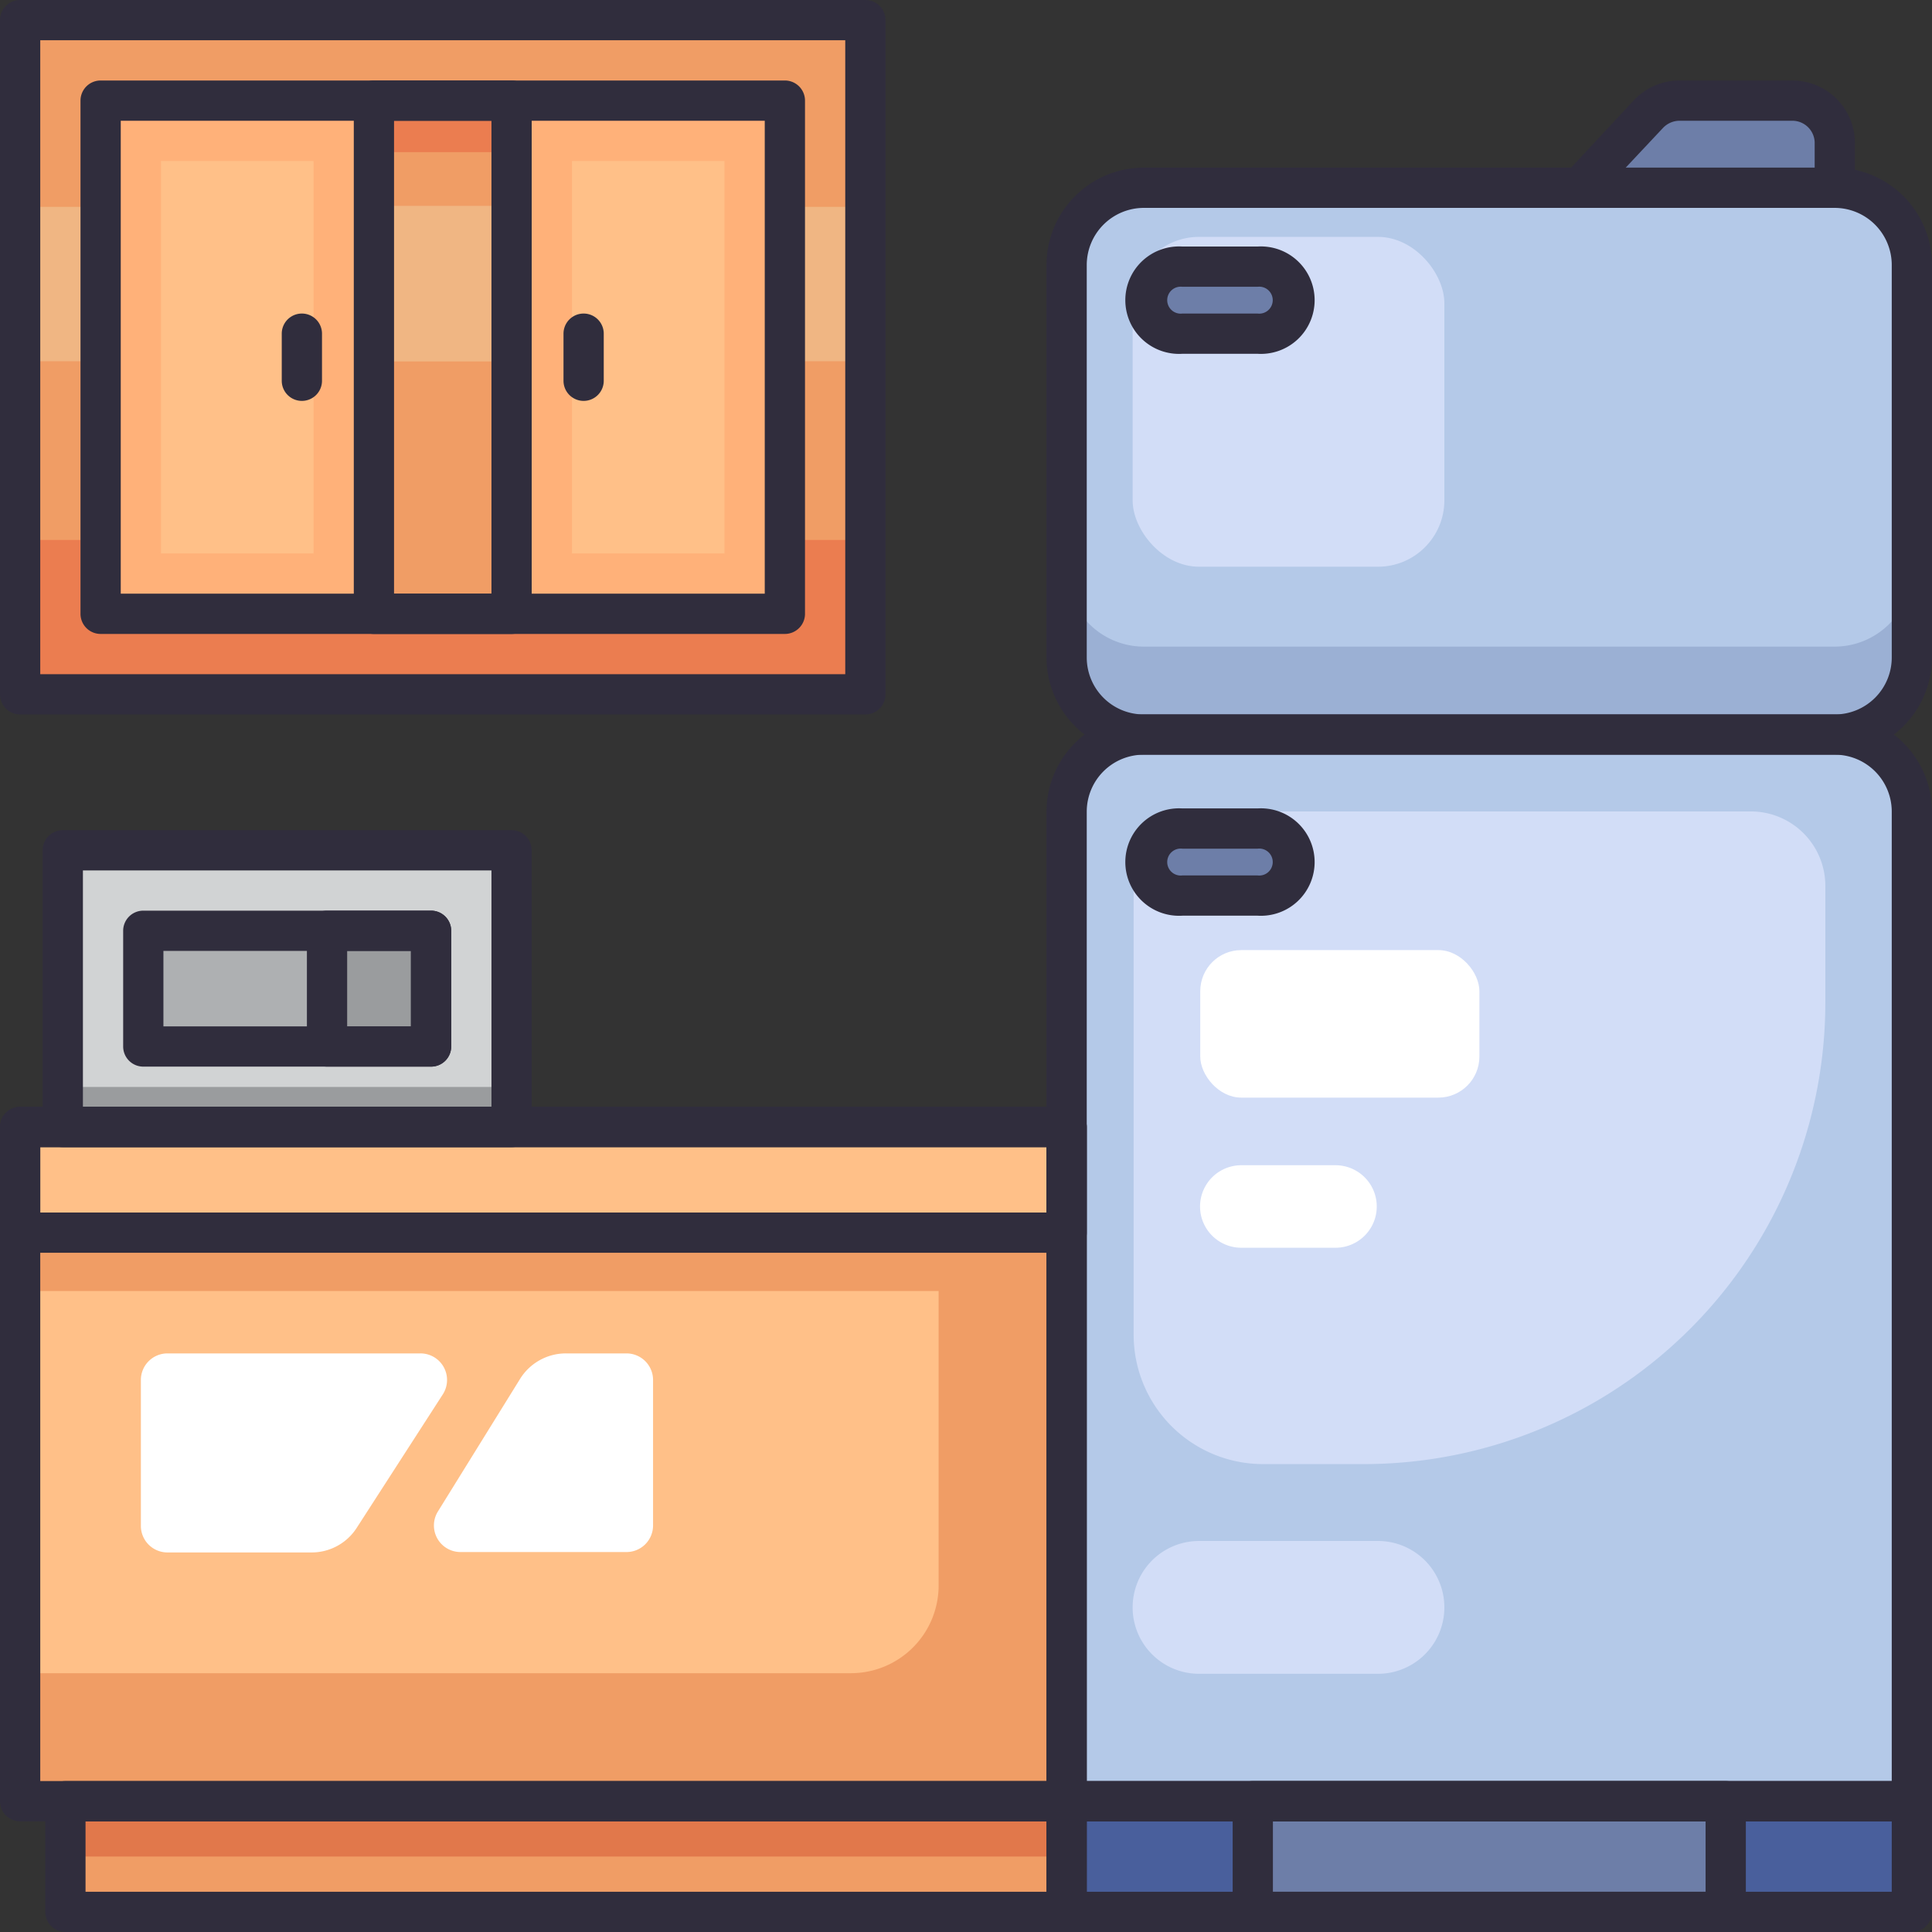 <svg xmlns="http://www.w3.org/2000/svg" viewBox="0 0 96 96"><rect x="0" y="0" width="96" height="96" fill="#333333" stroke="none"/><defs><style>.cls-1{fill:#9bb0d4;}.cls-2{fill:#b4c9e8;}.cls-3{fill:#d2ddf7;}.cls-4{fill:#495f9c;}.cls-5{fill:#6d7ea8;}.cls-6{fill:#f09d65;}.cls-7{fill:#ffc088;}.cls-8{fill:#fff;}.cls-9{fill:#e1784b;}.cls-10{fill:#eb7d50;}.cls-11{fill:#f0b683;}.cls-12{fill:#ffb179;}.cls-13{fill:#d1d3d4;}.cls-14{fill:#9a9c9e;}.cls-15{fill:#aeb0b2;}.cls-16{fill:#302d3d;}</style></defs><title>Pantry</title><g id="Pantry"><path class="cls-1" d="M95,13.17v19.5a3.84,3.84,0,0,1-3.83,3.83H56.83A3.84,3.84,0,0,1,53,32.67V13.17a3.84,3.84,0,0,1,3.83-3.84H91.17A3.84,3.84,0,0,1,95,13.17Z"/><path class="cls-2" d="M95,13.17V28.3a3.84,3.84,0,0,1-3.83,3.83H56.83A3.84,3.84,0,0,1,53,28.3V13.17a3.84,3.84,0,0,1,3.83-3.84H91.17A3.84,3.84,0,0,1,95,13.17Z"/><rect class="cls-3" x="56.28" y="11.77" width="15.49" height="16.39" rx="3.3"/><path class="cls-2" d="M95,40.33V89.5H53V40.33a3.83,3.83,0,0,1,3.83-3.83H91.17A3.83,3.83,0,0,1,95,40.33Z"/><path class="cls-3" d="M58.53,40.32H87A3.7,3.7,0,0,1,90.7,44v5.79A22.94,22.94,0,0,1,67.76,72.75h-5a6.43,6.43,0,0,1-6.43-6.43V42.53A2.21,2.21,0,0,1,58.53,40.32Z"/><rect class="cls-4" x="53" y="89.5" width="42" height="5.5"/><rect class="cls-5" x="62.25" y="89.5" width="23.5" height="5.5"/><path class="cls-5" d="M83.46,5h5.6a2.11,2.11,0,0,1,2.11,2.1V9.33H78.5l3.41-3.69A2.08,2.08,0,0,1,83.46,5Z"/><rect class="cls-6" x="1" y="56" width="52" height="33.5"/><path class="cls-7" d="M46.64,61.25V78.78a4.36,4.36,0,0,1-4.36,4.36H1V61.25Z"/><path class="cls-8" d="M20.88,67.25H8.32A1.32,1.32,0,0,0,7,68.57v7.25a1.32,1.32,0,0,0,1.32,1.32h7.16a2.66,2.66,0,0,0,2.25-1.23L22,69.29A1.32,1.32,0,0,0,20.88,67.25Z"/><path class="cls-8" d="M25.84,68.52l-4.09,6.6a1.32,1.32,0,0,0,1.12,2h8.26a1.32,1.32,0,0,0,1.32-1.32V68.57a1.32,1.32,0,0,0-1.32-1.32h-3A2.68,2.68,0,0,0,25.84,68.52Z"/><rect class="cls-7" x="1" y="56" width="52" height="5.25"/><rect class="cls-7" x="1" y="56" width="52" height="5.25"/><rect class="cls-6" x="1" y="61.25" width="52" height="2.9"/><rect class="cls-6" x="3.25" y="89.5" width="49.75" height="5.5"/><rect class="cls-9" x="3.25" y="89.5" width="49.75" height="2.75"/><rect class="cls-6" x="1" y="1" width="42" height="33.5"/><rect class="cls-10" x="1" y="26.83" width="42" height="7.67"/><rect class="cls-11" x="1" y="10.28" width="42" height="7.67"/><rect class="cls-12" x="9.25" y="0.75" width="25.5" height="34" transform="translate(4.25 39.75) rotate(-90)"/><rect class="cls-7" x="8" y="8" width="7.58" height="19.5"/><rect class="cls-7" x="28.42" y="8" width="7.58" height="19.5"/><rect class="cls-6" x="9.25" y="14.33" width="25.5" height="6.83" transform="translate(4.25 39.75) rotate(-90)"/><rect class="cls-10" x="20.72" y="2.86" width="2.55" height="6.83" transform="translate(15.72 28.28) rotate(-90)"/><rect class="cls-11" x="18.13" y="10.67" width="7.73" height="6.83" transform="translate(7.91 36.09) rotate(-90)"/><rect class="cls-13" x="3.13" y="42.25" width="22.29" height="13.75"/><rect class="cls-14" x="3.13" y="54.01" width="22.29" height="1.99"/><rect class="cls-15" x="11.4" y="41.98" width="5.75" height="14.29" transform="translate(63.4 34.85) rotate(90)"/><rect class="cls-14" x="15.96" y="46.54" width="5.75" height="5.17" transform="translate(67.96 30.29) rotate(90)"/><rect class="cls-5" x="57.08" y="41.17" width="7.07" height="3.33" rx="1.67"/><rect class="cls-5" x="57.08" y="13.25" width="7.07" height="3.33" rx="1.67"/><rect class="cls-8" x="59.64" y="47.21" width="13.87" height="7.33" rx="2.04"/><path class="cls-8" d="M66.36,62H61.68a2.05,2.05,0,0,1,0-4.1h4.68a2.05,2.05,0,0,1,0,4.1Z"/><path class="cls-3" d="M68.47,83.17H59.58a3.3,3.3,0,1,1,0-6.6h8.89a3.3,3.3,0,0,1,0,6.6Z"/><path class="cls-16" d="M91.17,37.5H56.83A4.84,4.84,0,0,1,52,32.67V13.17a4.84,4.84,0,0,1,4.83-4.84H91.17A4.84,4.84,0,0,1,96,13.17v19.5A4.84,4.84,0,0,1,91.17,37.5ZM56.83,10.33A2.84,2.84,0,0,0,54,13.17v19.5a2.83,2.83,0,0,0,2.83,2.83H91.17A2.83,2.83,0,0,0,94,32.67V13.17a2.84,2.84,0,0,0-2.83-2.84Z"/><path class="cls-16" d="M95,90.5H53a1,1,0,0,1-1-1V40.33a4.84,4.84,0,0,1,4.83-4.83H91.17A4.84,4.84,0,0,1,96,40.33V89.5A1,1,0,0,1,95,90.5Zm-41-2H94V40.33a2.83,2.83,0,0,0-2.83-2.83H56.83A2.83,2.83,0,0,0,54,40.33Z"/><path class="cls-16" d="M95,96H53a1,1,0,0,1-1-1V89.5a1,1,0,0,1,1-1H95a1,1,0,0,1,1,1V95A1,1,0,0,1,95,96ZM54,94H94V90.5H54Z"/><path class="cls-16" d="M85.75,96H62.25a1,1,0,0,1-1-1V89.5a1,1,0,0,1,1-1h23.5a1,1,0,0,1,1,1V95A1,1,0,0,1,85.75,96Zm-22.5-2h21.5V90.5H63.25Z"/><path class="cls-16" d="M91.17,10.33H78.5a1,1,0,0,1-.74-1.67L81.17,5a3.11,3.11,0,0,1,2.29-1h5.6a3.11,3.11,0,0,1,3.11,3.1V9.33A1,1,0,0,1,91.17,10.33Zm-10.39-2h9.39V7.06A1.11,1.11,0,0,0,89.06,6h-5.6a1.14,1.14,0,0,0-.82.35Z"/><path class="cls-16" d="M53,90.5H1a1,1,0,0,1-1-1V56a1,1,0,0,1,1-1H53a1,1,0,0,1,1,1V89.5A1,1,0,0,1,53,90.5Zm-51-2H52V57H2Z"/><path class="cls-16" d="M53,62.25H1a1,1,0,0,1-1-1V56a1,1,0,0,1,1-1H53a1,1,0,0,1,1,1v5.25A1,1,0,0,1,53,62.25Zm-51-2H52V57H2Z"/><path class="cls-16" d="M53,96H3.25a1,1,0,0,1-1-1V89.5a1,1,0,0,1,1-1H53a1,1,0,0,1,1,1V95A1,1,0,0,1,53,96ZM4.25,94H52V90.5H4.25Z"/><path class="cls-16" d="M43,35.5H1a1,1,0,0,1-1-1V1A1,1,0,0,1,1,0H43a1,1,0,0,1,1,1V34.5A1,1,0,0,1,43,35.5Zm-41-2H42V2H2Z"/><path class="cls-16" d="M39,31.5H5a1,1,0,0,1-1-1V5A1,1,0,0,1,5,4H39a1,1,0,0,1,1,1V30.5A1,1,0,0,1,39,31.5Zm-33-2H38V6H6Z"/><path class="cls-16" d="M25.42,31.5H18.58a1,1,0,0,1-1-1V5a1,1,0,0,1,1-1h6.84a1,1,0,0,1,1,1V30.5A1,1,0,0,1,25.42,31.5Zm-5.84-2h4.84V6H19.58Z"/><path class="cls-16" d="M15,19.92a1,1,0,0,1-1-1V16.58a1,1,0,1,1,2,0v2.34A1,1,0,0,1,15,19.92Z"/><path class="cls-16" d="M29,19.92a1,1,0,0,1-1-1V16.58a1,1,0,0,1,2,0v2.34A1,1,0,0,1,29,19.92Z"/><path class="cls-16" d="M25.42,57H3.12a1,1,0,0,1-1-1V42.25a1,1,0,0,1,1-1h22.3a1,1,0,0,1,1,1V56A1,1,0,0,1,25.42,57ZM4.12,55h20.3V43.25H4.12Z"/><path class="cls-16" d="M21.42,53H7.12a1,1,0,0,1-1-1V46.25a1,1,0,0,1,1-1h14.3a1,1,0,0,1,1,1V52A1,1,0,0,1,21.42,53ZM8.12,51h12.3V47.25H8.12Z"/><path class="cls-16" d="M21.42,53H16.25a1,1,0,0,1-1-1V46.25a1,1,0,0,1,1-1h5.17a1,1,0,0,1,1,1V52A1,1,0,0,1,21.42,53Zm-4.17-2h3.17V47.25H17.25Z"/><path class="cls-16" d="M62.49,45.5H58.75a2.67,2.67,0,1,1,0-5.33h3.74a2.67,2.67,0,1,1,0,5.33Zm-3.74-3.33a.67.67,0,1,0,0,1.33h3.74a.67.67,0,1,0,0-1.33Z"/><path class="cls-16" d="M62.49,17.58H58.75a2.67,2.67,0,1,1,0-5.33h3.74a2.67,2.67,0,1,1,0,5.33Zm-3.74-3.33a.67.67,0,1,0,0,1.33h3.74a.67.67,0,1,0,0-1.33Z"/></g></svg>
